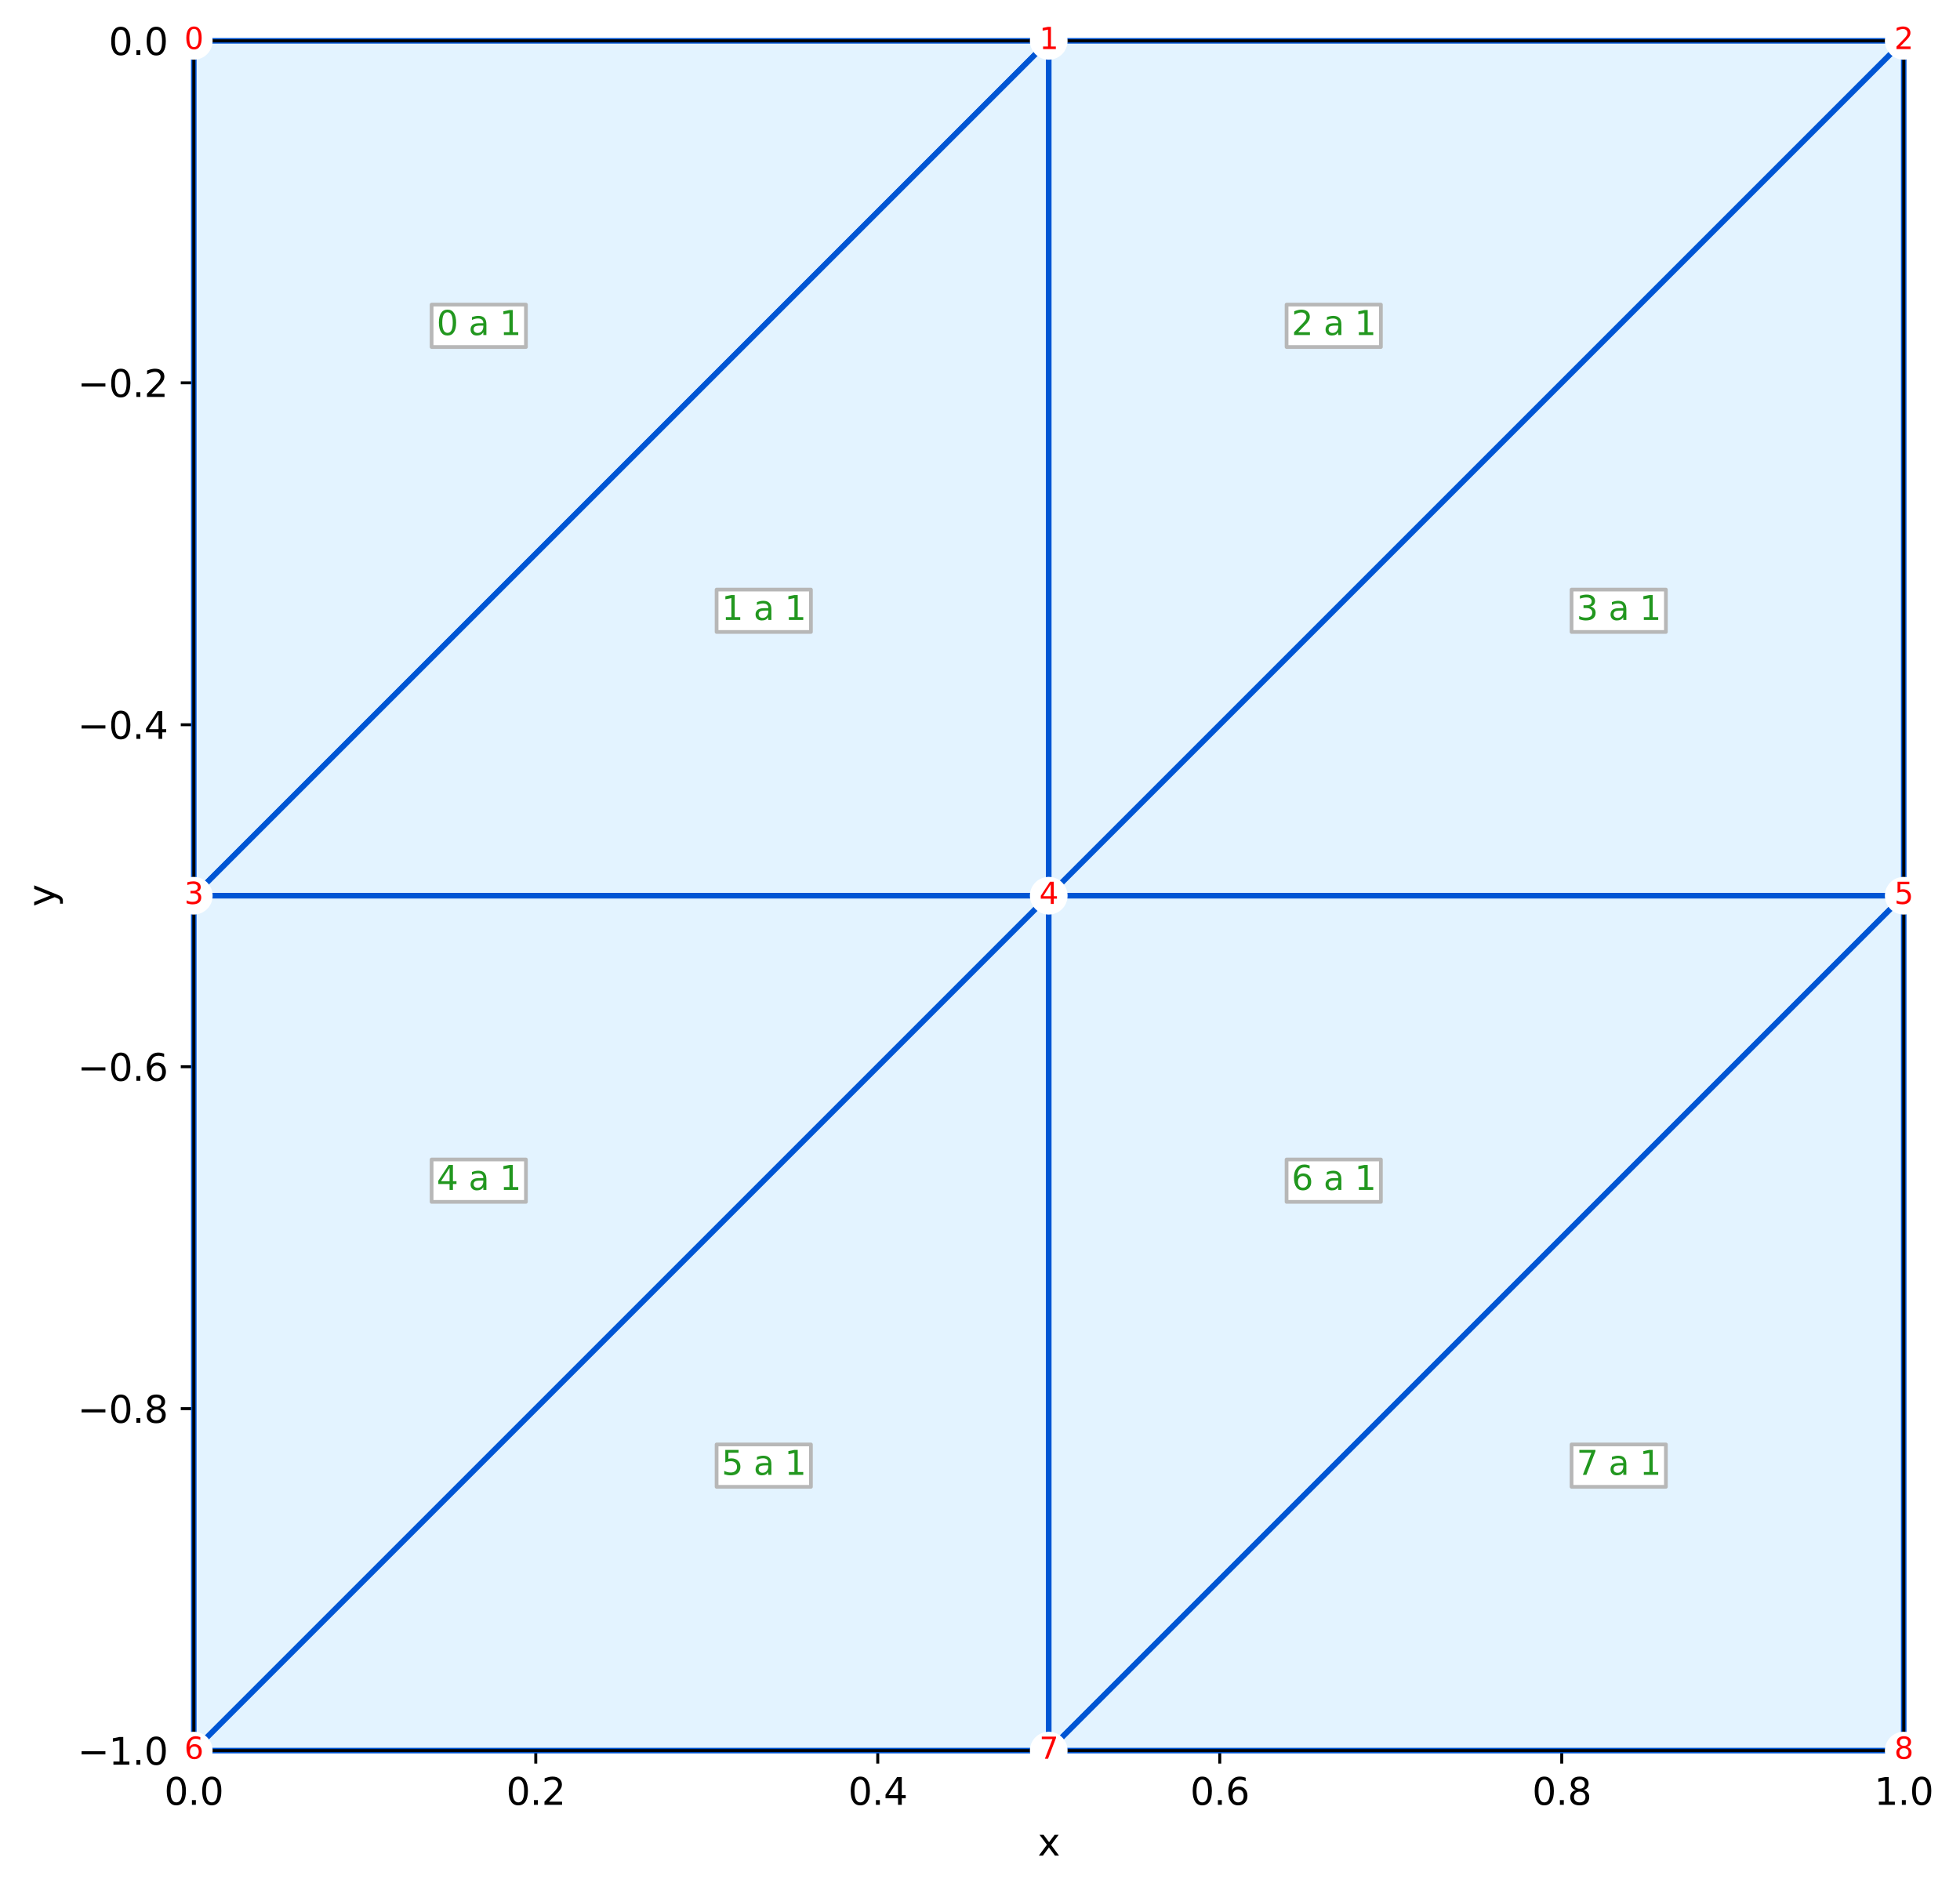 <?xml version="1.0" encoding="utf-8" standalone="no"?>
<!DOCTYPE svg PUBLIC "-//W3C//DTD SVG 1.1//EN"
  "http://www.w3.org/Graphics/SVG/1.1/DTD/svg11.dtd">
<svg xmlns:xlink="http://www.w3.org/1999/xlink" width="527.586pt" height="508.829pt" viewBox="0 0 527.586 508.829" xmlns="http://www.w3.org/2000/svg" version="1.1">
 <defs>
  <style type="text/css">*{stroke-linejoin: round; stroke-linecap: butt}</style>
 </defs>
 <g id="figure_1">
  <g id="patch_1">
   <path d="M 0 508.829 
L 527.586 508.829 
L 527.586 0 
L 0 0 
z
" style="fill: #ffffff"/>
  </g>
  <g id="axes_1">
   <g id="patch_2">
    <path d="M 52.161 471.273 
L 512.435 471.273 
L 512.435 10.999 
L 52.161 10.999 
z
" style="fill: #ffffff"/>
   </g>
   <g id="matplotlib.axis_1">
    <g id="xtick_1">
     <g id="line2d_1">
      <path d="M 52.161 471.273 
L 52.161 10.999 
" clip-path="url(#p6ad278a57a)" style="fill: none; stroke-dasharray: 2.96,1.28; stroke-dashoffset: 0; stroke: #808080; stroke-width: 0.8"/>
     </g>
     <g id="line2d_2">
      <defs>
       <path id="m7900a44119" d="M 0 0 
L 0 3.5 
" style="stroke: #000000; stroke-width: 0.8"/>
      </defs>
      <g>
       <use xlink:href="#m7900a44119" x="52.161" y="471.273" style="stroke: #000000; stroke-width: 0.8"/>
      </g>
     </g>
     <g id="text_1">
      <!-- 0.0 -->
      <g transform="translate(44.209 485.872)scale(0.1 -0.1)">
       <defs>
        <path id="DejaVuSans-30" d="M 2034 4250 
Q 1547 4250 1301 3770 
Q 1056 3291 1056 2328 
Q 1056 1369 1301 889 
Q 1547 409 2034 409 
Q 2525 409 2770 889 
Q 3016 1369 3016 2328 
Q 3016 3291 2770 3770 
Q 2525 4250 2034 4250 
z
M 2034 4750 
Q 2819 4750 3233 4129 
Q 3647 3509 3647 2328 
Q 3647 1150 3233 529 
Q 2819 -91 2034 -91 
Q 1250 -91 836 529 
Q 422 1150 422 2328 
Q 422 3509 836 4129 
Q 1250 4750 2034 4750 
z
" transform="scale(0.016)"/>
        <path id="DejaVuSans-2e" d="M 684 794 
L 1344 794 
L 1344 0 
L 684 0 
L 684 794 
z
" transform="scale(0.016)"/>
       </defs>
       <use xlink:href="#DejaVuSans-30"/>
       <use xlink:href="#DejaVuSans-2e" x="63.623"/>
       <use xlink:href="#DejaVuSans-30" x="95.41"/>
      </g>
     </g>
    </g>
    <g id="xtick_2">
     <g id="line2d_3">
      <path d="M 144.216 471.273 
L 144.216 10.999 
" clip-path="url(#p6ad278a57a)" style="fill: none; stroke-dasharray: 2.96,1.28; stroke-dashoffset: 0; stroke: #808080; stroke-width: 0.8"/>
     </g>
     <g id="line2d_4">
      <g>
       <use xlink:href="#m7900a44119" x="144.216" y="471.273" style="stroke: #000000; stroke-width: 0.8"/>
      </g>
     </g>
     <g id="text_2">
      <!-- 0.2 -->
      <g transform="translate(136.264 485.872)scale(0.1 -0.1)">
       <defs>
        <path id="DejaVuSans-32" d="M 1228 531 
L 3431 531 
L 3431 0 
L 469 0 
L 469 531 
Q 828 903 1448 1529 
Q 2069 2156 2228 2338 
Q 2531 2678 2651 2914 
Q 2772 3150 2772 3378 
Q 2772 3750 2511 3984 
Q 2250 4219 1831 4219 
Q 1534 4219 1204 4116 
Q 875 4013 500 3803 
L 500 4441 
Q 881 4594 1212 4672 
Q 1544 4750 1819 4750 
Q 2544 4750 2975 4387 
Q 3406 4025 3406 3419 
Q 3406 3131 3298 2873 
Q 3191 2616 2906 2266 
Q 2828 2175 2409 1742 
Q 1991 1309 1228 531 
z
" transform="scale(0.016)"/>
       </defs>
       <use xlink:href="#DejaVuSans-30"/>
       <use xlink:href="#DejaVuSans-2e" x="63.623"/>
       <use xlink:href="#DejaVuSans-32" x="95.41"/>
      </g>
     </g>
    </g>
    <g id="xtick_3">
     <g id="line2d_5">
      <path d="M 236.271 471.273 
L 236.271 10.999 
" clip-path="url(#p6ad278a57a)" style="fill: none; stroke-dasharray: 2.96,1.28; stroke-dashoffset: 0; stroke: #808080; stroke-width: 0.8"/>
     </g>
     <g id="line2d_6">
      <g>
       <use xlink:href="#m7900a44119" x="236.271" y="471.273" style="stroke: #000000; stroke-width: 0.8"/>
      </g>
     </g>
     <g id="text_3">
      <!-- 0.4 -->
      <g transform="translate(228.319 485.872)scale(0.1 -0.1)">
       <defs>
        <path id="DejaVuSans-34" d="M 2419 4116 
L 825 1625 
L 2419 1625 
L 2419 4116 
z
M 2253 4666 
L 3047 4666 
L 3047 1625 
L 3713 1625 
L 3713 1100 
L 3047 1100 
L 3047 0 
L 2419 0 
L 2419 1100 
L 313 1100 
L 313 1709 
L 2253 4666 
z
" transform="scale(0.016)"/>
       </defs>
       <use xlink:href="#DejaVuSans-30"/>
       <use xlink:href="#DejaVuSans-2e" x="63.623"/>
       <use xlink:href="#DejaVuSans-34" x="95.41"/>
      </g>
     </g>
    </g>
    <g id="xtick_4">
     <g id="line2d_7">
      <path d="M 328.325 471.273 
L 328.325 10.999 
" clip-path="url(#p6ad278a57a)" style="fill: none; stroke-dasharray: 2.96,1.28; stroke-dashoffset: 0; stroke: #808080; stroke-width: 0.8"/>
     </g>
     <g id="line2d_8">
      <g>
       <use xlink:href="#m7900a44119" x="328.325" y="471.273" style="stroke: #000000; stroke-width: 0.8"/>
      </g>
     </g>
     <g id="text_4">
      <!-- 0.6 -->
      <g transform="translate(320.374 485.872)scale(0.1 -0.1)">
       <defs>
        <path id="DejaVuSans-36" d="M 2113 2584 
Q 1688 2584 1439 2293 
Q 1191 2003 1191 1497 
Q 1191 994 1439 701 
Q 1688 409 2113 409 
Q 2538 409 2786 701 
Q 3034 994 3034 1497 
Q 3034 2003 2786 2293 
Q 2538 2584 2113 2584 
z
M 3366 4563 
L 3366 3988 
Q 3128 4100 2886 4159 
Q 2644 4219 2406 4219 
Q 1781 4219 1451 3797 
Q 1122 3375 1075 2522 
Q 1259 2794 1537 2939 
Q 1816 3084 2150 3084 
Q 2853 3084 3261 2657 
Q 3669 2231 3669 1497 
Q 3669 778 3244 343 
Q 2819 -91 2113 -91 
Q 1303 -91 875 529 
Q 447 1150 447 2328 
Q 447 3434 972 4092 
Q 1497 4750 2381 4750 
Q 2619 4750 2861 4703 
Q 3103 4656 3366 4563 
z
" transform="scale(0.016)"/>
       </defs>
       <use xlink:href="#DejaVuSans-30"/>
       <use xlink:href="#DejaVuSans-2e" x="63.623"/>
       <use xlink:href="#DejaVuSans-36" x="95.41"/>
      </g>
     </g>
    </g>
    <g id="xtick_5">
     <g id="line2d_9">
      <path d="M 420.38 471.273 
L 420.38 10.999 
" clip-path="url(#p6ad278a57a)" style="fill: none; stroke-dasharray: 2.96,1.28; stroke-dashoffset: 0; stroke: #808080; stroke-width: 0.8"/>
     </g>
     <g id="line2d_10">
      <g>
       <use xlink:href="#m7900a44119" x="420.38" y="471.273" style="stroke: #000000; stroke-width: 0.8"/>
      </g>
     </g>
     <g id="text_5">
      <!-- 0.8 -->
      <g transform="translate(412.429 485.872)scale(0.1 -0.1)">
       <defs>
        <path id="DejaVuSans-38" d="M 2034 2216 
Q 1584 2216 1326 1975 
Q 1069 1734 1069 1313 
Q 1069 891 1326 650 
Q 1584 409 2034 409 
Q 2484 409 2743 651 
Q 3003 894 3003 1313 
Q 3003 1734 2745 1975 
Q 2488 2216 2034 2216 
z
M 1403 2484 
Q 997 2584 770 2862 
Q 544 3141 544 3541 
Q 544 4100 942 4425 
Q 1341 4750 2034 4750 
Q 2731 4750 3128 4425 
Q 3525 4100 3525 3541 
Q 3525 3141 3298 2862 
Q 3072 2584 2669 2484 
Q 3125 2378 3379 2068 
Q 3634 1759 3634 1313 
Q 3634 634 3220 271 
Q 2806 -91 2034 -91 
Q 1263 -91 848 271 
Q 434 634 434 1313 
Q 434 1759 690 2068 
Q 947 2378 1403 2484 
z
M 1172 3481 
Q 1172 3119 1398 2916 
Q 1625 2713 2034 2713 
Q 2441 2713 2670 2916 
Q 2900 3119 2900 3481 
Q 2900 3844 2670 4047 
Q 2441 4250 2034 4250 
Q 1625 4250 1398 4047 
Q 1172 3844 1172 3481 
z
" transform="scale(0.016)"/>
       </defs>
       <use xlink:href="#DejaVuSans-30"/>
       <use xlink:href="#DejaVuSans-2e" x="63.623"/>
       <use xlink:href="#DejaVuSans-38" x="95.41"/>
      </g>
     </g>
    </g>
    <g id="xtick_6">
     <g id="line2d_11">
      <path d="M 512.435 471.273 
L 512.435 10.999 
" clip-path="url(#p6ad278a57a)" style="fill: none; stroke-dasharray: 2.96,1.28; stroke-dashoffset: 0; stroke: #808080; stroke-width: 0.8"/>
     </g>
     <g id="line2d_12">
      <g>
       <use xlink:href="#m7900a44119" x="512.435" y="471.273" style="stroke: #000000; stroke-width: 0.8"/>
      </g>
     </g>
     <g id="text_6">
      <!-- 1.0 -->
      <g transform="translate(504.483 485.872)scale(0.1 -0.1)">
       <defs>
        <path id="DejaVuSans-31" d="M 794 531 
L 1825 531 
L 1825 4091 
L 703 3866 
L 703 4441 
L 1819 4666 
L 2450 4666 
L 2450 531 
L 3481 531 
L 3481 0 
L 794 0 
L 794 531 
z
" transform="scale(0.016)"/>
       </defs>
       <use xlink:href="#DejaVuSans-31"/>
       <use xlink:href="#DejaVuSans-2e" x="63.623"/>
       <use xlink:href="#DejaVuSans-30" x="95.41"/>
      </g>
     </g>
    </g>
    <g id="text_7">
     <!-- x -->
     <g transform="translate(279.339 499.55)scale(0.1 -0.1)">
      <defs>
       <path id="DejaVuSans-78" d="M 3513 3500 
L 2247 1797 
L 3578 0 
L 2900 0 
L 1881 1375 
L 863 0 
L 184 0 
L 1544 1831 
L 300 3500 
L 978 3500 
L 1906 2253 
L 2834 3500 
L 3513 3500 
z
" transform="scale(0.016)"/>
      </defs>
      <use xlink:href="#DejaVuSans-78"/>
     </g>
    </g>
   </g>
   <g id="matplotlib.axis_2">
    <g id="ytick_1">
     <g id="line2d_13">
      <path d="M 52.161 471.273 
L 512.435 471.273 
" clip-path="url(#p6ad278a57a)" style="fill: none; stroke-dasharray: 2.96,1.28; stroke-dashoffset: 0; stroke: #808080; stroke-width: 0.8"/>
     </g>
     <g id="line2d_14">
      <defs>
       <path id="m4ae4b9e822" d="M 0 0 
L -3.5 0 
" style="stroke: #000000; stroke-width: 0.8"/>
      </defs>
      <g>
       <use xlink:href="#m4ae4b9e822" x="52.161" y="471.273" style="stroke: #000000; stroke-width: 0.8"/>
      </g>
     </g>
     <g id="text_8">
      <!-- −1.0 -->
      <g transform="translate(20.878 475.072)scale(0.1 -0.1)">
       <defs>
        <path id="DejaVuSans-2212" d="M 678 2272 
L 4684 2272 
L 4684 1741 
L 678 1741 
L 678 2272 
z
" transform="scale(0.016)"/>
       </defs>
       <use xlink:href="#DejaVuSans-2212"/>
       <use xlink:href="#DejaVuSans-31" x="83.789"/>
       <use xlink:href="#DejaVuSans-2e" x="147.412"/>
       <use xlink:href="#DejaVuSans-30" x="179.199"/>
      </g>
     </g>
    </g>
    <g id="ytick_2">
     <g id="line2d_15">
      <path d="M 52.161 379.218 
L 512.435 379.218 
" clip-path="url(#p6ad278a57a)" style="fill: none; stroke-dasharray: 2.96,1.28; stroke-dashoffset: 0; stroke: #808080; stroke-width: 0.8"/>
     </g>
     <g id="line2d_16">
      <g>
       <use xlink:href="#m4ae4b9e822" x="52.161" y="379.218" style="stroke: #000000; stroke-width: 0.8"/>
      </g>
     </g>
     <g id="text_9">
      <!-- −0.8 -->
      <g transform="translate(20.878 383.018)scale(0.1 -0.1)">
       <use xlink:href="#DejaVuSans-2212"/>
       <use xlink:href="#DejaVuSans-30" x="83.789"/>
       <use xlink:href="#DejaVuSans-2e" x="147.412"/>
       <use xlink:href="#DejaVuSans-38" x="179.199"/>
      </g>
     </g>
    </g>
    <g id="ytick_3">
     <g id="line2d_17">
      <path d="M 52.161 287.164 
L 512.435 287.164 
" clip-path="url(#p6ad278a57a)" style="fill: none; stroke-dasharray: 2.96,1.28; stroke-dashoffset: 0; stroke: #808080; stroke-width: 0.8"/>
     </g>
     <g id="line2d_18">
      <g>
       <use xlink:href="#m4ae4b9e822" x="52.161" y="287.164" style="stroke: #000000; stroke-width: 0.8"/>
      </g>
     </g>
     <g id="text_10">
      <!-- −0.6 -->
      <g transform="translate(20.878 290.963)scale(0.1 -0.1)">
       <use xlink:href="#DejaVuSans-2212"/>
       <use xlink:href="#DejaVuSans-30" x="83.789"/>
       <use xlink:href="#DejaVuSans-2e" x="147.412"/>
       <use xlink:href="#DejaVuSans-36" x="179.199"/>
      </g>
     </g>
    </g>
    <g id="ytick_4">
     <g id="line2d_19">
      <path d="M 52.161 195.109 
L 512.435 195.109 
" clip-path="url(#p6ad278a57a)" style="fill: none; stroke-dasharray: 2.96,1.28; stroke-dashoffset: 0; stroke: #808080; stroke-width: 0.8"/>
     </g>
     <g id="line2d_20">
      <g>
       <use xlink:href="#m4ae4b9e822" x="52.161" y="195.109" style="stroke: #000000; stroke-width: 0.8"/>
      </g>
     </g>
     <g id="text_11">
      <!-- −0.4 -->
      <g transform="translate(20.878 198.908)scale(0.1 -0.1)">
       <use xlink:href="#DejaVuSans-2212"/>
       <use xlink:href="#DejaVuSans-30" x="83.789"/>
       <use xlink:href="#DejaVuSans-2e" x="147.412"/>
       <use xlink:href="#DejaVuSans-34" x="179.199"/>
      </g>
     </g>
    </g>
    <g id="ytick_5">
     <g id="line2d_21">
      <path d="M 52.161 103.054 
L 512.435 103.054 
" clip-path="url(#p6ad278a57a)" style="fill: none; stroke-dasharray: 2.96,1.28; stroke-dashoffset: 0; stroke: #808080; stroke-width: 0.8"/>
     </g>
     <g id="line2d_22">
      <g>
       <use xlink:href="#m4ae4b9e822" x="52.161" y="103.054" style="stroke: #000000; stroke-width: 0.8"/>
      </g>
     </g>
     <g id="text_12">
      <!-- −0.2 -->
      <g transform="translate(20.878 106.853)scale(0.1 -0.1)">
       <use xlink:href="#DejaVuSans-2212"/>
       <use xlink:href="#DejaVuSans-30" x="83.789"/>
       <use xlink:href="#DejaVuSans-2e" x="147.412"/>
       <use xlink:href="#DejaVuSans-32" x="179.199"/>
      </g>
     </g>
    </g>
    <g id="ytick_6">
     <g id="line2d_23">
      <path d="M 52.161 10.999 
L 512.435 10.999 
" clip-path="url(#p6ad278a57a)" style="fill: none; stroke-dasharray: 2.96,1.28; stroke-dashoffset: 0; stroke: #808080; stroke-width: 0.8"/>
     </g>
     <g id="line2d_24">
      <g>
       <use xlink:href="#m4ae4b9e822" x="52.161" y="10.999" style="stroke: #000000; stroke-width: 0.8"/>
      </g>
     </g>
     <g id="text_13">
      <!-- 0.0 -->
      <g transform="translate(29.258 14.798)scale(0.1 -0.1)">
       <use xlink:href="#DejaVuSans-30"/>
       <use xlink:href="#DejaVuSans-2e" x="63.623"/>
       <use xlink:href="#DejaVuSans-30" x="95.41"/>
      </g>
     </g>
    </g>
    <g id="text_14">
     <!-- y -->
     <g transform="translate(14.798 244.096)rotate(-90)scale(0.1 -0.1)">
      <defs>
       <path id="DejaVuSans-79" d="M 2059 -325 
Q 1816 -950 1584 -1140 
Q 1353 -1331 966 -1331 
L 506 -1331 
L 506 -850 
L 844 -850 
Q 1081 -850 1212 -737 
Q 1344 -625 1503 -206 
L 1606 56 
L 191 3500 
L 800 3500 
L 1894 763 
L 2988 3500 
L 3597 3500 
L 2059 -325 
z
" transform="scale(0.016)"/>
      </defs>
      <use xlink:href="#DejaVuSans-79"/>
     </g>
    </g>
   </g>
   <g id="patch_3">
    <path d="M 282.298 10.999 
L 52.161 10.999 
L 52.161 241.136 
L 282.298 10.999 
" style="fill: #e3f3ff; stroke: #0055d4; stroke-width: 1.5; stroke-linejoin: miter"/>
   </g>
   <g id="patch_4">
    <path d="M 52.161 241.136 
L 282.298 241.136 
L 282.298 10.999 
L 52.161 241.136 
" style="fill: #e3f3ff; stroke: #0055d4; stroke-width: 1.5; stroke-linejoin: miter"/>
   </g>
   <g id="patch_5">
    <path d="M 512.435 10.999 
L 282.298 10.999 
L 282.298 241.136 
L 512.435 10.999 
" style="fill: #e3f3ff; stroke: #0055d4; stroke-width: 1.5; stroke-linejoin: miter"/>
   </g>
   <g id="patch_6">
    <path d="M 282.298 241.136 
L 512.435 241.136 
L 512.435 10.999 
L 282.298 241.136 
" style="fill: #e3f3ff; stroke: #0055d4; stroke-width: 1.5; stroke-linejoin: miter"/>
   </g>
   <g id="patch_7">
    <path d="M 282.298 241.136 
L 52.161 241.136 
L 52.161 471.273 
L 282.298 241.136 
" style="fill: #e3f3ff; stroke: #0055d4; stroke-width: 1.5; stroke-linejoin: miter"/>
   </g>
   <g id="patch_8">
    <path d="M 52.161 471.273 
L 282.298 471.273 
L 282.298 241.136 
L 52.161 471.273 
" style="fill: #e3f3ff; stroke: #0055d4; stroke-width: 1.5; stroke-linejoin: miter"/>
   </g>
   <g id="patch_9">
    <path d="M 512.435 241.136 
L 282.298 241.136 
L 282.298 471.273 
L 512.435 241.136 
" style="fill: #e3f3ff; stroke: #0055d4; stroke-width: 1.5; stroke-linejoin: miter"/>
   </g>
   <g id="patch_10">
    <path d="M 282.298 471.273 
L 512.435 471.273 
L 512.435 241.136 
L 282.298 471.273 
" style="fill: #e3f3ff; stroke: #0055d4; stroke-width: 1.5; stroke-linejoin: miter"/>
   </g>
   <g id="patch_11">
    <path d="M 52.161 471.273 
L 52.161 10.999 
" style="fill: none; stroke: #000000; stroke-width: 0.8; stroke-linejoin: miter; stroke-linecap: square"/>
   </g>
   <g id="patch_12">
    <path d="M 512.435 471.273 
L 512.435 10.999 
" style="fill: none; stroke: #000000; stroke-width: 0.8; stroke-linejoin: miter; stroke-linecap: square"/>
   </g>
   <g id="patch_13">
    <path d="M 52.161 471.273 
L 512.435 471.273 
" style="fill: none; stroke: #000000; stroke-width: 0.8; stroke-linejoin: miter; stroke-linecap: square"/>
   </g>
   <g id="patch_14">
    <path d="M 52.161 10.999 
L 512.435 10.999 
" style="fill: none; stroke: #000000; stroke-width: 0.8; stroke-linejoin: miter; stroke-linecap: square"/>
   </g>
   <g id="text_15">
    <g id="patch_15">
     <path d="M 116.179 93.417 
L 141.567 93.417 
L 141.567 82.006 
L 116.179 82.006 
z
" style="fill: #ffffff; stroke: #b7b7b7; stroke-linejoin: miter"/>
    </g>
    <!-- 0 a 1 -->
    <g style="fill: #22971f" transform="translate(117.529 90.195)scale(0.09 -0.09)">
     <defs>
      <path id="DejaVuSans-20" transform="scale(0.016)"/>
      <path id="DejaVuSans-61" d="M 2194 1759 
Q 1497 1759 1228 1600 
Q 959 1441 959 1056 
Q 959 750 1161 570 
Q 1363 391 1709 391 
Q 2188 391 2477 730 
Q 2766 1069 2766 1631 
L 2766 1759 
L 2194 1759 
z
M 3341 1997 
L 3341 0 
L 2766 0 
L 2766 531 
Q 2569 213 2275 61 
Q 1981 -91 1556 -91 
Q 1019 -91 701 211 
Q 384 513 384 1019 
Q 384 1609 779 1909 
Q 1175 2209 1959 2209 
L 2766 2209 
L 2766 2266 
Q 2766 2663 2505 2880 
Q 2244 3097 1772 3097 
Q 1472 3097 1187 3025 
Q 903 2953 641 2809 
L 641 3341 
Q 956 3463 1253 3523 
Q 1550 3584 1831 3584 
Q 2591 3584 2966 3190 
Q 3341 2797 3341 1997 
z
" transform="scale(0.016)"/>
     </defs>
     <use xlink:href="#DejaVuSans-30"/>
     <use xlink:href="#DejaVuSans-20" x="63.623"/>
     <use xlink:href="#DejaVuSans-61" x="95.41"/>
     <use xlink:href="#DejaVuSans-20" x="156.689"/>
     <use xlink:href="#DejaVuSans-31" x="188.477"/>
    </g>
   </g>
   <g id="text_16">
    <g id="patch_16">
     <path d="M 192.891 170.129 
L 218.28 170.129 
L 218.28 158.719 
L 192.891 158.719 
z
" style="fill: #ffffff; stroke: #b7b7b7; stroke-linejoin: miter"/>
    </g>
    <!-- 1 a 1 -->
    <g style="fill: #22971f" transform="translate(194.241 166.907)scale(0.09 -0.09)">
     <use xlink:href="#DejaVuSans-31"/>
     <use xlink:href="#DejaVuSans-20" x="63.623"/>
     <use xlink:href="#DejaVuSans-61" x="95.41"/>
     <use xlink:href="#DejaVuSans-20" x="156.689"/>
     <use xlink:href="#DejaVuSans-31" x="188.477"/>
    </g>
   </g>
   <g id="text_17">
    <g id="patch_17">
     <path d="M 346.316 93.417 
L 371.704 93.417 
L 371.704 82.006 
L 346.316 82.006 
z
" style="fill: #ffffff; stroke: #b7b7b7; stroke-linejoin: miter"/>
    </g>
    <!-- 2 a 1 -->
    <g style="fill: #22971f" transform="translate(347.666 90.195)scale(0.09 -0.09)">
     <use xlink:href="#DejaVuSans-32"/>
     <use xlink:href="#DejaVuSans-20" x="63.623"/>
     <use xlink:href="#DejaVuSans-61" x="95.41"/>
     <use xlink:href="#DejaVuSans-20" x="156.689"/>
     <use xlink:href="#DejaVuSans-31" x="188.477"/>
    </g>
   </g>
   <g id="text_18">
    <g id="patch_18">
     <path d="M 423.028 170.129 
L 448.417 170.129 
L 448.417 158.719 
L 423.028 158.719 
z
" style="fill: #ffffff; stroke: #b7b7b7; stroke-linejoin: miter"/>
    </g>
    <!-- 3 a 1 -->
    <g style="fill: #22971f" transform="translate(424.378 166.907)scale(0.09 -0.09)">
     <defs>
      <path id="DejaVuSans-33" d="M 2597 2516 
Q 3050 2419 3304 2112 
Q 3559 1806 3559 1356 
Q 3559 666 3084 287 
Q 2609 -91 1734 -91 
Q 1441 -91 1130 -33 
Q 819 25 488 141 
L 488 750 
Q 750 597 1062 519 
Q 1375 441 1716 441 
Q 2309 441 2620 675 
Q 2931 909 2931 1356 
Q 2931 1769 2642 2001 
Q 2353 2234 1838 2234 
L 1294 2234 
L 1294 2753 
L 1863 2753 
Q 2328 2753 2575 2939 
Q 2822 3125 2822 3475 
Q 2822 3834 2567 4026 
Q 2313 4219 1838 4219 
Q 1578 4219 1281 4162 
Q 984 4106 628 3988 
L 628 4550 
Q 988 4650 1302 4700 
Q 1616 4750 1894 4750 
Q 2613 4750 3031 4423 
Q 3450 4097 3450 3541 
Q 3450 3153 3228 2886 
Q 3006 2619 2597 2516 
z
" transform="scale(0.016)"/>
     </defs>
     <use xlink:href="#DejaVuSans-33"/>
     <use xlink:href="#DejaVuSans-20" x="63.623"/>
     <use xlink:href="#DejaVuSans-61" x="95.41"/>
     <use xlink:href="#DejaVuSans-20" x="156.689"/>
     <use xlink:href="#DejaVuSans-31" x="188.477"/>
    </g>
   </g>
   <g id="text_19">
    <g id="patch_19">
     <path d="M 116.179 323.554 
L 141.567 323.554 
L 141.567 312.143 
L 116.179 312.143 
z
" style="fill: #ffffff; stroke: #b7b7b7; stroke-linejoin: miter"/>
    </g>
    <!-- 4 a 1 -->
    <g style="fill: #22971f" transform="translate(117.529 320.332)scale(0.09 -0.09)">
     <use xlink:href="#DejaVuSans-34"/>
     <use xlink:href="#DejaVuSans-20" x="63.623"/>
     <use xlink:href="#DejaVuSans-61" x="95.41"/>
     <use xlink:href="#DejaVuSans-20" x="156.689"/>
     <use xlink:href="#DejaVuSans-31" x="188.477"/>
    </g>
   </g>
   <g id="text_20">
    <g id="patch_20">
     <path d="M 192.891 400.266 
L 218.28 400.266 
L 218.28 388.856 
L 192.891 388.856 
z
" style="fill: #ffffff; stroke: #b7b7b7; stroke-linejoin: miter"/>
    </g>
    <!-- 5 a 1 -->
    <g style="fill: #22971f" transform="translate(194.241 397.044)scale(0.09 -0.09)">
     <defs>
      <path id="DejaVuSans-35" d="M 691 4666 
L 3169 4666 
L 3169 4134 
L 1269 4134 
L 1269 2991 
Q 1406 3038 1543 3061 
Q 1681 3084 1819 3084 
Q 2600 3084 3056 2656 
Q 3513 2228 3513 1497 
Q 3513 744 3044 326 
Q 2575 -91 1722 -91 
Q 1428 -91 1123 -41 
Q 819 9 494 109 
L 494 744 
Q 775 591 1075 516 
Q 1375 441 1709 441 
Q 2250 441 2565 725 
Q 2881 1009 2881 1497 
Q 2881 1984 2565 2268 
Q 2250 2553 1709 2553 
Q 1456 2553 1204 2497 
Q 953 2441 691 2322 
L 691 4666 
z
" transform="scale(0.016)"/>
     </defs>
     <use xlink:href="#DejaVuSans-35"/>
     <use xlink:href="#DejaVuSans-20" x="63.623"/>
     <use xlink:href="#DejaVuSans-61" x="95.41"/>
     <use xlink:href="#DejaVuSans-20" x="156.689"/>
     <use xlink:href="#DejaVuSans-31" x="188.477"/>
    </g>
   </g>
   <g id="text_21">
    <g id="patch_21">
     <path d="M 346.316 323.554 
L 371.704 323.554 
L 371.704 312.143 
L 346.316 312.143 
z
" style="fill: #ffffff; stroke: #b7b7b7; stroke-linejoin: miter"/>
    </g>
    <!-- 6 a 1 -->
    <g style="fill: #22971f" transform="translate(347.666 320.332)scale(0.09 -0.09)">
     <use xlink:href="#DejaVuSans-36"/>
     <use xlink:href="#DejaVuSans-20" x="63.623"/>
     <use xlink:href="#DejaVuSans-61" x="95.41"/>
     <use xlink:href="#DejaVuSans-20" x="156.689"/>
     <use xlink:href="#DejaVuSans-31" x="188.477"/>
    </g>
   </g>
   <g id="text_22">
    <g id="patch_22">
     <path d="M 423.028 400.266 
L 448.417 400.266 
L 448.417 388.856 
L 423.028 388.856 
z
" style="fill: #ffffff; stroke: #b7b7b7; stroke-linejoin: miter"/>
    </g>
    <!-- 7 a 1 -->
    <g style="fill: #22971f" transform="translate(424.378 397.044)scale(0.09 -0.09)">
     <defs>
      <path id="DejaVuSans-37" d="M 525 4666 
L 3525 4666 
L 3525 4397 
L 1831 0 
L 1172 0 
L 2766 4134 
L 525 4134 
L 525 4666 
z
" transform="scale(0.016)"/>
     </defs>
     <use xlink:href="#DejaVuSans-37"/>
     <use xlink:href="#DejaVuSans-20" x="63.623"/>
     <use xlink:href="#DejaVuSans-61" x="95.41"/>
     <use xlink:href="#DejaVuSans-20" x="156.689"/>
     <use xlink:href="#DejaVuSans-31" x="188.477"/>
    </g>
   </g>
   <g id="text_23">
    <g id="patch_23">
     <path d="M 52.161 16.07 
C 53.506 16.07 54.796 15.536 55.747 14.585 
C 56.698 13.634 57.232 12.344 57.232 10.999 
C 57.232 9.654 56.698 8.364 55.747 7.413 
C 54.796 6.462 53.506 5.928 52.161 5.928 
C 50.816 5.928 49.526 6.462 48.575 7.413 
C 47.624 8.364 47.09 9.654 47.09 10.999 
C 47.09 12.344 47.624 13.634 48.575 14.585 
C 49.526 15.536 50.816 16.07 52.161 16.07 
z
" style="fill: #ffffff"/>
    </g>
    <!-- 0 -->
    <g style="fill: #ff0000" transform="translate(49.616 13.207)scale(0.08 -0.08)">
     <use xlink:href="#DejaVuSans-30"/>
    </g>
   </g>
   <g id="text_24">
    <g id="patch_24">
     <path d="M 282.298 16.07 
C 283.643 16.07 284.933 15.536 285.884 14.585 
C 286.835 13.634 287.369 12.344 287.369 10.999 
C 287.369 9.654 286.835 8.364 285.884 7.413 
C 284.933 6.462 283.643 5.928 282.298 5.928 
C 280.953 5.928 279.663 6.462 278.712 7.413 
C 277.761 8.364 277.227 9.654 277.227 10.999 
C 277.227 12.344 277.761 13.634 278.712 14.585 
C 279.663 15.536 280.953 16.07 282.298 16.07 
z
" style="fill: #ffffff"/>
    </g>
    <!-- 1 -->
    <g style="fill: #ff0000" transform="translate(279.753 13.207)scale(0.08 -0.08)">
     <use xlink:href="#DejaVuSans-31"/>
    </g>
   </g>
   <g id="text_25">
    <g id="patch_25">
     <path d="M 512.435 16.07 
C 513.78 16.07 515.07 15.536 516.021 14.585 
C 516.972 13.634 517.506 12.344 517.506 10.999 
C 517.506 9.654 516.972 8.364 516.021 7.413 
C 515.07 6.462 513.78 5.928 512.435 5.928 
C 511.09 5.928 509.8 6.462 508.849 7.413 
C 507.898 8.364 507.364 9.654 507.364 10.999 
C 507.364 12.344 507.898 13.634 508.849 14.585 
C 509.8 15.536 511.09 16.07 512.435 16.07 
z
" style="fill: #ffffff"/>
    </g>
    <!-- 2 -->
    <g style="fill: #ff0000" transform="translate(509.89 13.207)scale(0.08 -0.08)">
     <use xlink:href="#DejaVuSans-32"/>
    </g>
   </g>
   <g id="text_26">
    <g id="patch_26">
     <path d="M 52.161 246.207 
C 53.506 246.207 54.796 245.673 55.747 244.722 
C 56.698 243.771 57.232 242.481 57.232 241.136 
C 57.232 239.791 56.698 238.501 55.747 237.55 
C 54.796 236.599 53.506 236.065 52.161 236.065 
C 50.816 236.065 49.526 236.599 48.575 237.55 
C 47.624 238.501 47.09 239.791 47.09 241.136 
C 47.09 242.481 47.624 243.771 48.575 244.722 
C 49.526 245.673 50.816 246.207 52.161 246.207 
z
" style="fill: #ffffff"/>
    </g>
    <!-- 3 -->
    <g style="fill: #ff0000" transform="translate(49.616 243.344)scale(0.08 -0.08)">
     <use xlink:href="#DejaVuSans-33"/>
    </g>
   </g>
   <g id="text_27">
    <g id="patch_27">
     <path d="M 282.298 246.207 
C 283.643 246.207 284.933 245.673 285.884 244.722 
C 286.835 243.771 287.369 242.481 287.369 241.136 
C 287.369 239.791 286.835 238.501 285.884 237.55 
C 284.933 236.599 283.643 236.065 282.298 236.065 
C 280.953 236.065 279.663 236.599 278.712 237.55 
C 277.761 238.501 277.227 239.791 277.227 241.136 
C 277.227 242.481 277.761 243.771 278.712 244.722 
C 279.663 245.673 280.953 246.207 282.298 246.207 
z
" style="fill: #ffffff"/>
    </g>
    <!-- 4 -->
    <g style="fill: #ff0000" transform="translate(279.753 243.344)scale(0.08 -0.08)">
     <use xlink:href="#DejaVuSans-34"/>
    </g>
   </g>
   <g id="text_28">
    <g id="patch_28">
     <path d="M 512.435 246.207 
C 513.78 246.207 515.07 245.673 516.021 244.722 
C 516.972 243.771 517.506 242.481 517.506 241.136 
C 517.506 239.791 516.972 238.501 516.021 237.55 
C 515.07 236.599 513.78 236.065 512.435 236.065 
C 511.09 236.065 509.8 236.599 508.849 237.55 
C 507.898 238.501 507.364 239.791 507.364 241.136 
C 507.364 242.481 507.898 243.771 508.849 244.722 
C 509.8 245.673 511.09 246.207 512.435 246.207 
z
" style="fill: #ffffff"/>
    </g>
    <!-- 5 -->
    <g style="fill: #ff0000" transform="translate(509.89 243.344)scale(0.08 -0.08)">
     <use xlink:href="#DejaVuSans-35"/>
    </g>
   </g>
   <g id="text_29">
    <g id="patch_29">
     <path d="M 52.161 476.344 
C 53.506 476.344 54.796 475.81 55.747 474.859 
C 56.698 473.908 57.232 472.618 57.232 471.273 
C 57.232 469.928 56.698 468.638 55.747 467.687 
C 54.796 466.736 53.506 466.202 52.161 466.202 
C 50.816 466.202 49.526 466.736 48.575 467.687 
C 47.624 468.638 47.09 469.928 47.09 471.273 
C 47.09 472.618 47.624 473.908 48.575 474.859 
C 49.526 475.81 50.816 476.344 52.161 476.344 
z
" style="fill: #ffffff"/>
    </g>
    <!-- 6 -->
    <g style="fill: #ff0000" transform="translate(49.616 473.481)scale(0.08 -0.08)">
     <use xlink:href="#DejaVuSans-36"/>
    </g>
   </g>
   <g id="text_30">
    <g id="patch_30">
     <path d="M 282.298 476.344 
C 283.643 476.344 284.933 475.81 285.884 474.859 
C 286.835 473.908 287.369 472.618 287.369 471.273 
C 287.369 469.928 286.835 468.638 285.884 467.687 
C 284.933 466.736 283.643 466.202 282.298 466.202 
C 280.953 466.202 279.663 466.736 278.712 467.687 
C 277.761 468.638 277.227 469.928 277.227 471.273 
C 277.227 472.618 277.761 473.908 278.712 474.859 
C 279.663 475.81 280.953 476.344 282.298 476.344 
z
" style="fill: #ffffff"/>
    </g>
    <!-- 7 -->
    <g style="fill: #ff0000" transform="translate(279.753 473.481)scale(0.08 -0.08)">
     <use xlink:href="#DejaVuSans-37"/>
    </g>
   </g>
   <g id="text_31">
    <g id="patch_31">
     <path d="M 512.435 476.344 
C 513.78 476.344 515.07 475.81 516.021 474.859 
C 516.972 473.908 517.506 472.618 517.506 471.273 
C 517.506 469.928 516.972 468.638 516.021 467.687 
C 515.07 466.736 513.78 466.202 512.435 466.202 
C 511.09 466.202 509.8 466.736 508.849 467.687 
C 507.898 468.638 507.364 469.928 507.364 471.273 
C 507.364 472.618 507.898 473.908 508.849 474.859 
C 509.8 475.81 511.09 476.344 512.435 476.344 
z
" style="fill: #ffffff"/>
    </g>
    <!-- 8 -->
    <g style="fill: #ff0000" transform="translate(509.89 473.481)scale(0.08 -0.08)">
     <use xlink:href="#DejaVuSans-38"/>
    </g>
   </g>
  </g>
 </g>
 <defs>
  <clipPath id="p6ad278a57a">
   <rect x="52.161" y="10.999" width="460.274" height="460.274"/>
  </clipPath>
 </defs>
</svg>
